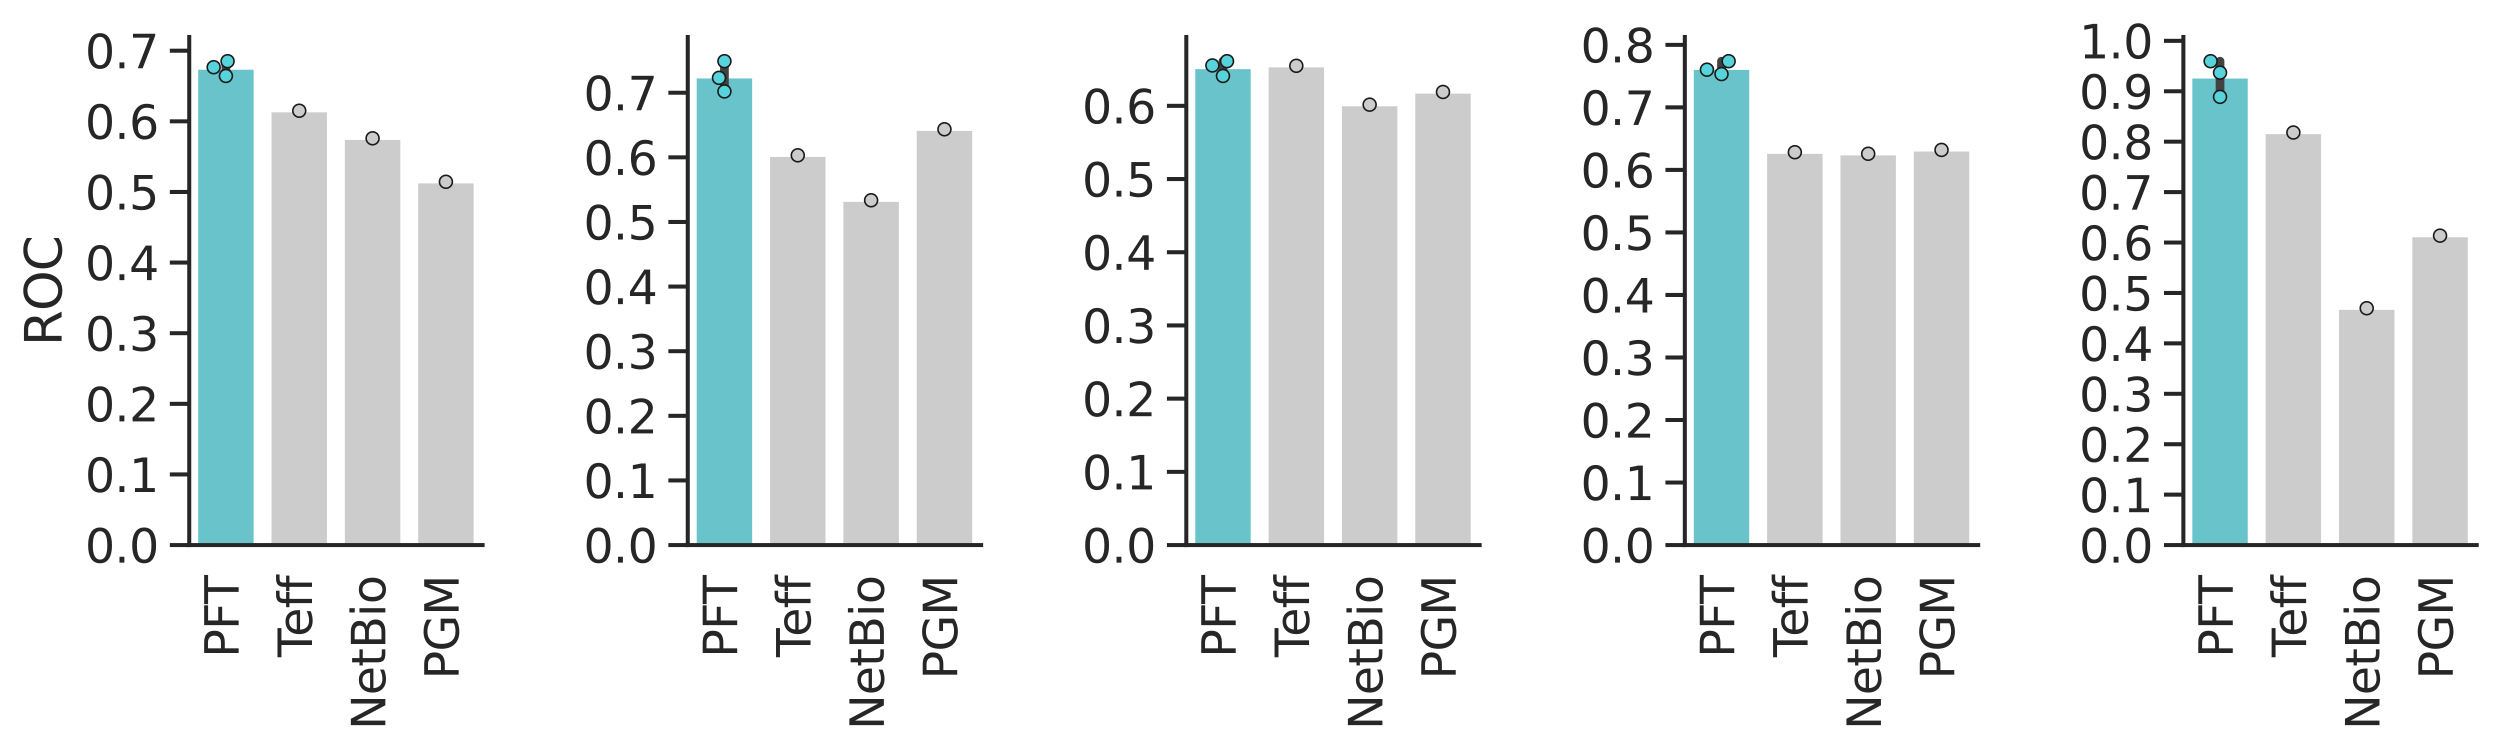 <?xml version="1.0" encoding="utf-8" standalone="no"?>
<!DOCTYPE svg PUBLIC "-//W3C//DTD SVG 1.1//EN"
  "http://www.w3.org/Graphics/SVG/1.1/DTD/svg11.dtd">
<svg xmlns:xlink="http://www.w3.org/1999/xlink" width="773.373pt" height="232.951pt" viewBox="0 0 773.373 232.951" xmlns="http://www.w3.org/2000/svg" version="1.1">
 <defs>
  <style type="text/css">*{stroke-linejoin: round; stroke-linecap: butt}</style>
 </defs>
 <g id="figure_1">
  <g id="patch_1">
   <path d="M 0 232.951 
L 773.373 232.951 
L 773.373 0 
L 0 0 
z
" style="fill: #ffffff"/>
  </g>
  <g id="axes_1">
   <g id="patch_2">
    <path d="M 58.539 168.614 
L 149.29 168.614 
L 149.29 11.451 
L 58.539 11.451 
z
" style="fill: #ffffff"/>
   </g>
   <g id="matplotlib.axis_1">
    <g id="xtick_1">
     <g id="text_1">
      <!-- PFT -->
      <g style="fill: #262626" transform="translate(73.829 203.445) rotate(-90) scale(0.143 -0.143)">
       <defs>
        <path id="DejaVuSans-50" d="M 1259 4147 
L 1259 2394 
L 2053 2394 
Q 2494 2394 2734 2622 
Q 2975 2850 2975 3272 
Q 2975 3691 2734 3919 
Q 2494 4147 2053 4147 
L 1259 4147 
z
M 628 4666 
L 2053 4666 
Q 2838 4666 3239 4311 
Q 3641 3956 3641 3272 
Q 3641 2581 3239 2228 
Q 2838 1875 2053 1875 
L 1259 1875 
L 1259 0 
L 628 0 
L 628 4666 
z
" transform="scale(0.016)"/>
        <path id="DejaVuSans-46" d="M 628 4666 
L 3309 4666 
L 3309 4134 
L 1259 4134 
L 1259 2759 
L 3109 2759 
L 3109 2228 
L 1259 2228 
L 1259 0 
L 628 0 
L 628 4666 
z
" transform="scale(0.016)"/>
        <path id="DejaVuSans-54" d="M -19 4666 
L 3928 4666 
L 3928 4134 
L 2272 4134 
L 2272 0 
L 1638 0 
L 1638 4134 
L -19 4134 
L -19 4666 
z
" transform="scale(0.016)"/>
       </defs>
       <use xlink:href="#DejaVuSans-50"/>
       <use xlink:href="#DejaVuSans-46" x="60.303"/>
       <use xlink:href="#DejaVuSans-54" x="116.072"/>
      </g>
     </g>
    </g>
    <g id="xtick_2">
     <g id="text_2">
      <!-- Teff -->
      <g style="fill: #262626" transform="translate(96.517 203.284) rotate(-90) scale(0.143 -0.143)">
       <defs>
        <path id="DejaVuSans-65" d="M 3597 1894 
L 3597 1613 
L 953 1613 
Q 991 1019 1311 708 
Q 1631 397 2203 397 
Q 2534 397 2845 478 
Q 3156 559 3463 722 
L 3463 178 
Q 3153 47 2828 -22 
Q 2503 -91 2169 -91 
Q 1331 -91 842 396 
Q 353 884 353 1716 
Q 353 2575 817 3079 
Q 1281 3584 2069 3584 
Q 2775 3584 3186 3129 
Q 3597 2675 3597 1894 
z
M 3022 2063 
Q 3016 2534 2758 2815 
Q 2500 3097 2075 3097 
Q 1594 3097 1305 2825 
Q 1016 2553 972 2059 
L 3022 2063 
z
" transform="scale(0.016)"/>
        <path id="DejaVuSans-66" d="M 2375 4863 
L 2375 4384 
L 1825 4384 
Q 1516 4384 1395 4259 
Q 1275 4134 1275 3809 
L 1275 3500 
L 2222 3500 
L 2222 3053 
L 1275 3053 
L 1275 0 
L 697 0 
L 697 3053 
L 147 3053 
L 147 3500 
L 697 3500 
L 697 3744 
Q 697 4328 969 4595 
Q 1241 4863 1831 4863 
L 2375 4863 
z
" transform="scale(0.016)"/>
       </defs>
       <use xlink:href="#DejaVuSans-54"/>
       <use xlink:href="#DejaVuSans-65" x="44.084"/>
       <use xlink:href="#DejaVuSans-66" x="105.607"/>
       <use xlink:href="#DejaVuSans-66" x="140.812"/>
      </g>
     </g>
    </g>
    <g id="xtick_3">
     <g id="text_3">
      <!-- NetBio -->
      <g style="fill: #262626" transform="translate(119.204 225.751) rotate(-90) scale(0.143 -0.143)">
       <defs>
        <path id="DejaVuSans-4e" d="M 628 4666 
L 1478 4666 
L 3547 763 
L 3547 4666 
L 4159 4666 
L 4159 0 
L 3309 0 
L 1241 3903 
L 1241 0 
L 628 0 
L 628 4666 
z
" transform="scale(0.016)"/>
        <path id="DejaVuSans-74" d="M 1172 4494 
L 1172 3500 
L 2356 3500 
L 2356 3053 
L 1172 3053 
L 1172 1153 
Q 1172 725 1289 603 
Q 1406 481 1766 481 
L 2356 481 
L 2356 0 
L 1766 0 
Q 1100 0 847 248 
Q 594 497 594 1153 
L 594 3053 
L 172 3053 
L 172 3500 
L 594 3500 
L 594 4494 
L 1172 4494 
z
" transform="scale(0.016)"/>
        <path id="DejaVuSans-42" d="M 1259 2228 
L 1259 519 
L 2272 519 
Q 2781 519 3026 730 
Q 3272 941 3272 1375 
Q 3272 1813 3026 2020 
Q 2781 2228 2272 2228 
L 1259 2228 
z
M 1259 4147 
L 1259 2741 
L 2194 2741 
Q 2656 2741 2882 2914 
Q 3109 3088 3109 3444 
Q 3109 3797 2882 3972 
Q 2656 4147 2194 4147 
L 1259 4147 
z
M 628 4666 
L 2241 4666 
Q 2963 4666 3353 4366 
Q 3744 4066 3744 3513 
Q 3744 3084 3544 2831 
Q 3344 2578 2956 2516 
Q 3422 2416 3680 2098 
Q 3938 1781 3938 1306 
Q 3938 681 3513 340 
Q 3088 0 2303 0 
L 628 0 
L 628 4666 
z
" transform="scale(0.016)"/>
        <path id="DejaVuSans-69" d="M 603 3500 
L 1178 3500 
L 1178 0 
L 603 0 
L 603 3500 
z
M 603 4863 
L 1178 4863 
L 1178 4134 
L 603 4134 
L 603 4863 
z
" transform="scale(0.016)"/>
        <path id="DejaVuSans-6f" d="M 1959 3097 
Q 1497 3097 1228 2736 
Q 959 2375 959 1747 
Q 959 1119 1226 758 
Q 1494 397 1959 397 
Q 2419 397 2687 759 
Q 2956 1122 2956 1747 
Q 2956 2369 2687 2733 
Q 2419 3097 1959 3097 
z
M 1959 3584 
Q 2709 3584 3137 3096 
Q 3566 2609 3566 1747 
Q 3566 888 3137 398 
Q 2709 -91 1959 -91 
Q 1206 -91 779 398 
Q 353 888 353 1747 
Q 353 2609 779 3096 
Q 1206 3584 1959 3584 
z
" transform="scale(0.016)"/>
       </defs>
       <use xlink:href="#DejaVuSans-4e"/>
       <use xlink:href="#DejaVuSans-65" x="74.805"/>
       <use xlink:href="#DejaVuSans-74" x="136.328"/>
       <use xlink:href="#DejaVuSans-42" x="175.537"/>
       <use xlink:href="#DejaVuSans-69" x="244.141"/>
       <use xlink:href="#DejaVuSans-6f" x="271.924"/>
      </g>
     </g>
    </g>
    <g id="xtick_4">
     <g id="text_4">
      <!-- PGM -->
      <g style="fill: #262626" transform="translate(141.892 210.155) rotate(-90) scale(0.143 -0.143)">
       <defs>
        <path id="DejaVuSans-47" d="M 3809 666 
L 3809 1919 
L 2778 1919 
L 2778 2438 
L 4434 2438 
L 4434 434 
Q 4069 175 3628 42 
Q 3188 -91 2688 -91 
Q 1594 -91 976 548 
Q 359 1188 359 2328 
Q 359 3472 976 4111 
Q 1594 4750 2688 4750 
Q 3144 4750 3555 4637 
Q 3966 4525 4313 4306 
L 4313 3634 
Q 3963 3931 3569 4081 
Q 3175 4231 2741 4231 
Q 1884 4231 1454 3753 
Q 1025 3275 1025 2328 
Q 1025 1384 1454 906 
Q 1884 428 2741 428 
Q 3075 428 3337 486 
Q 3600 544 3809 666 
z
" transform="scale(0.016)"/>
        <path id="DejaVuSans-4d" d="M 628 4666 
L 1569 4666 
L 2759 1491 
L 3956 4666 
L 4897 4666 
L 4897 0 
L 4281 0 
L 4281 4097 
L 3078 897 
L 2444 897 
L 1241 4097 
L 1241 0 
L 628 0 
L 628 4666 
z
" transform="scale(0.016)"/>
       </defs>
       <use xlink:href="#DejaVuSans-50"/>
       <use xlink:href="#DejaVuSans-47" x="60.303"/>
       <use xlink:href="#DejaVuSans-4d" x="137.793"/>
      </g>
     </g>
    </g>
   </g>
   <g id="matplotlib.axis_2">
    <g id="ytick_1">
     <g id="line2d_1">
      <defs>
       <path id="m154b87422e" d="M 0 0 
L -6 0 
" style="stroke: #262626; stroke-width: 1.25"/>
      </defs>
      <g>
       <use xlink:href="#m154b87422e" x="58.539" y="168.614" style="fill: #262626; stroke: #262626; stroke-width: 1.25"/>
      </g>
     </g>
     <g id="text_5">
      <!-- 0.0 -->
      <g style="fill: #262626" transform="translate(26.298 174.047) scale(0.143 -0.143)">
       <defs>
        <path id="DejaVuSans-30" d="M 2034 4250 
Q 1547 4250 1301 3770 
Q 1056 3291 1056 2328 
Q 1056 1369 1301 889 
Q 1547 409 2034 409 
Q 2525 409 2770 889 
Q 3016 1369 3016 2328 
Q 3016 3291 2770 3770 
Q 2525 4250 2034 4250 
z
M 2034 4750 
Q 2819 4750 3233 4129 
Q 3647 3509 3647 2328 
Q 3647 1150 3233 529 
Q 2819 -91 2034 -91 
Q 1250 -91 836 529 
Q 422 1150 422 2328 
Q 422 3509 836 4129 
Q 1250 4750 2034 4750 
z
" transform="scale(0.016)"/>
        <path id="DejaVuSans-2e" d="M 684 794 
L 1344 794 
L 1344 0 
L 684 0 
L 684 794 
z
" transform="scale(0.016)"/>
       </defs>
       <use xlink:href="#DejaVuSans-30"/>
       <use xlink:href="#DejaVuSans-2e" x="63.623"/>
       <use xlink:href="#DejaVuSans-30" x="95.41"/>
      </g>
     </g>
    </g>
    <g id="ytick_2">
     <g id="line2d_2">
      <g>
       <use xlink:href="#m154b87422e" x="58.539" y="146.767" style="fill: #262626; stroke: #262626; stroke-width: 1.25"/>
      </g>
     </g>
     <g id="text_6">
      <!-- 0.1 -->
      <g style="fill: #262626" transform="translate(26.298 152.2) scale(0.143 -0.143)">
       <defs>
        <path id="DejaVuSans-31" d="M 794 531 
L 1825 531 
L 1825 4091 
L 703 3866 
L 703 4441 
L 1819 4666 
L 2450 4666 
L 2450 531 
L 3481 531 
L 3481 0 
L 794 0 
L 794 531 
z
" transform="scale(0.016)"/>
       </defs>
       <use xlink:href="#DejaVuSans-30"/>
       <use xlink:href="#DejaVuSans-2e" x="63.623"/>
       <use xlink:href="#DejaVuSans-31" x="95.41"/>
      </g>
     </g>
    </g>
    <g id="ytick_3">
     <g id="line2d_3">
      <g>
       <use xlink:href="#m154b87422e" x="58.539" y="124.921" style="fill: #262626; stroke: #262626; stroke-width: 1.25"/>
      </g>
     </g>
     <g id="text_7">
      <!-- 0.2 -->
      <g style="fill: #262626" transform="translate(26.298 130.354) scale(0.143 -0.143)">
       <defs>
        <path id="DejaVuSans-32" d="M 1228 531 
L 3431 531 
L 3431 0 
L 469 0 
L 469 531 
Q 828 903 1448 1529 
Q 2069 2156 2228 2338 
Q 2531 2678 2651 2914 
Q 2772 3150 2772 3378 
Q 2772 3750 2511 3984 
Q 2250 4219 1831 4219 
Q 1534 4219 1204 4116 
Q 875 4013 500 3803 
L 500 4441 
Q 881 4594 1212 4672 
Q 1544 4750 1819 4750 
Q 2544 4750 2975 4387 
Q 3406 4025 3406 3419 
Q 3406 3131 3298 2873 
Q 3191 2616 2906 2266 
Q 2828 2175 2409 1742 
Q 1991 1309 1228 531 
z
" transform="scale(0.016)"/>
       </defs>
       <use xlink:href="#DejaVuSans-30"/>
       <use xlink:href="#DejaVuSans-2e" x="63.623"/>
       <use xlink:href="#DejaVuSans-32" x="95.41"/>
      </g>
     </g>
    </g>
    <g id="ytick_4">
     <g id="line2d_4">
      <g>
       <use xlink:href="#m154b87422e" x="58.539" y="103.074" style="fill: #262626; stroke: #262626; stroke-width: 1.25"/>
      </g>
     </g>
     <g id="text_8">
      <!-- 0.3 -->
      <g style="fill: #262626" transform="translate(26.298 108.507) scale(0.143 -0.143)">
       <defs>
        <path id="DejaVuSans-33" d="M 2597 2516 
Q 3050 2419 3304 2112 
Q 3559 1806 3559 1356 
Q 3559 666 3084 287 
Q 2609 -91 1734 -91 
Q 1441 -91 1130 -33 
Q 819 25 488 141 
L 488 750 
Q 750 597 1062 519 
Q 1375 441 1716 441 
Q 2309 441 2620 675 
Q 2931 909 2931 1356 
Q 2931 1769 2642 2001 
Q 2353 2234 1838 2234 
L 1294 2234 
L 1294 2753 
L 1863 2753 
Q 2328 2753 2575 2939 
Q 2822 3125 2822 3475 
Q 2822 3834 2567 4026 
Q 2313 4219 1838 4219 
Q 1578 4219 1281 4162 
Q 984 4106 628 3988 
L 628 4550 
Q 988 4650 1302 4700 
Q 1616 4750 1894 4750 
Q 2613 4750 3031 4423 
Q 3450 4097 3450 3541 
Q 3450 3153 3228 2886 
Q 3006 2619 2597 2516 
z
" transform="scale(0.016)"/>
       </defs>
       <use xlink:href="#DejaVuSans-30"/>
       <use xlink:href="#DejaVuSans-2e" x="63.623"/>
       <use xlink:href="#DejaVuSans-33" x="95.41"/>
      </g>
     </g>
    </g>
    <g id="ytick_5">
     <g id="line2d_5">
      <g>
       <use xlink:href="#m154b87422e" x="58.539" y="81.227" style="fill: #262626; stroke: #262626; stroke-width: 1.25"/>
      </g>
     </g>
     <g id="text_9">
      <!-- 0.4 -->
      <g style="fill: #262626" transform="translate(26.298 86.66) scale(0.143 -0.143)">
       <defs>
        <path id="DejaVuSans-34" d="M 2419 4116 
L 825 1625 
L 2419 1625 
L 2419 4116 
z
M 2253 4666 
L 3047 4666 
L 3047 1625 
L 3713 1625 
L 3713 1100 
L 3047 1100 
L 3047 0 
L 2419 0 
L 2419 1100 
L 313 1100 
L 313 1709 
L 2253 4666 
z
" transform="scale(0.016)"/>
       </defs>
       <use xlink:href="#DejaVuSans-30"/>
       <use xlink:href="#DejaVuSans-2e" x="63.623"/>
       <use xlink:href="#DejaVuSans-34" x="95.41"/>
      </g>
     </g>
    </g>
    <g id="ytick_6">
     <g id="line2d_6">
      <g>
       <use xlink:href="#m154b87422e" x="58.539" y="59.38" style="fill: #262626; stroke: #262626; stroke-width: 1.25"/>
      </g>
     </g>
     <g id="text_10">
      <!-- 0.5 -->
      <g style="fill: #262626" transform="translate(26.298 64.813) scale(0.143 -0.143)">
       <defs>
        <path id="DejaVuSans-35" d="M 691 4666 
L 3169 4666 
L 3169 4134 
L 1269 4134 
L 1269 2991 
Q 1406 3038 1543 3061 
Q 1681 3084 1819 3084 
Q 2600 3084 3056 2656 
Q 3513 2228 3513 1497 
Q 3513 744 3044 326 
Q 2575 -91 1722 -91 
Q 1428 -91 1123 -41 
Q 819 9 494 109 
L 494 744 
Q 775 591 1075 516 
Q 1375 441 1709 441 
Q 2250 441 2565 725 
Q 2881 1009 2881 1497 
Q 2881 1984 2565 2268 
Q 2250 2553 1709 2553 
Q 1456 2553 1204 2497 
Q 953 2441 691 2322 
L 691 4666 
z
" transform="scale(0.016)"/>
       </defs>
       <use xlink:href="#DejaVuSans-30"/>
       <use xlink:href="#DejaVuSans-2e" x="63.623"/>
       <use xlink:href="#DejaVuSans-35" x="95.41"/>
      </g>
     </g>
    </g>
    <g id="ytick_7">
     <g id="line2d_7">
      <g>
       <use xlink:href="#m154b87422e" x="58.539" y="37.534" style="fill: #262626; stroke: #262626; stroke-width: 1.25"/>
      </g>
     </g>
     <g id="text_11">
      <!-- 0.6 -->
      <g style="fill: #262626" transform="translate(26.298 42.967) scale(0.143 -0.143)">
       <defs>
        <path id="DejaVuSans-36" d="M 2113 2584 
Q 1688 2584 1439 2293 
Q 1191 2003 1191 1497 
Q 1191 994 1439 701 
Q 1688 409 2113 409 
Q 2538 409 2786 701 
Q 3034 994 3034 1497 
Q 3034 2003 2786 2293 
Q 2538 2584 2113 2584 
z
M 3366 4563 
L 3366 3988 
Q 3128 4100 2886 4159 
Q 2644 4219 2406 4219 
Q 1781 4219 1451 3797 
Q 1122 3375 1075 2522 
Q 1259 2794 1537 2939 
Q 1816 3084 2150 3084 
Q 2853 3084 3261 2657 
Q 3669 2231 3669 1497 
Q 3669 778 3244 343 
Q 2819 -91 2113 -91 
Q 1303 -91 875 529 
Q 447 1150 447 2328 
Q 447 3434 972 4092 
Q 1497 4750 2381 4750 
Q 2619 4750 2861 4703 
Q 3103 4656 3366 4563 
z
" transform="scale(0.016)"/>
       </defs>
       <use xlink:href="#DejaVuSans-30"/>
       <use xlink:href="#DejaVuSans-2e" x="63.623"/>
       <use xlink:href="#DejaVuSans-36" x="95.41"/>
      </g>
     </g>
    </g>
    <g id="ytick_8">
     <g id="line2d_8">
      <g>
       <use xlink:href="#m154b87422e" x="58.539" y="15.687" style="fill: #262626; stroke: #262626; stroke-width: 1.25"/>
      </g>
     </g>
     <g id="text_12">
      <!-- 0.7 -->
      <g style="fill: #262626" transform="translate(26.298 21.12) scale(0.143 -0.143)">
       <defs>
        <path id="DejaVuSans-37" d="M 525 4666 
L 3525 4666 
L 3525 4397 
L 1831 0 
L 1172 0 
L 2766 4134 
L 525 4134 
L 525 4666 
z
" transform="scale(0.016)"/>
       </defs>
       <use xlink:href="#DejaVuSans-30"/>
       <use xlink:href="#DejaVuSans-2e" x="63.623"/>
       <use xlink:href="#DejaVuSans-37" x="95.41"/>
      </g>
     </g>
    </g>
    <g id="text_13">
     <!-- ROC -->
     <g style="fill: #262626" transform="translate(19.054 107.039) rotate(-90) scale(0.156 -0.156)">
      <defs>
       <path id="DejaVuSans-52" d="M 2841 2188 
Q 3044 2119 3236 1894 
Q 3428 1669 3622 1275 
L 4263 0 
L 3584 0 
L 2988 1197 
Q 2756 1666 2539 1819 
Q 2322 1972 1947 1972 
L 1259 1972 
L 1259 0 
L 628 0 
L 628 4666 
L 2053 4666 
Q 2853 4666 3247 4331 
Q 3641 3997 3641 3322 
Q 3641 2881 3436 2590 
Q 3231 2300 2841 2188 
z
M 1259 4147 
L 1259 2491 
L 2053 2491 
Q 2509 2491 2742 2702 
Q 2975 2913 2975 3322 
Q 2975 3731 2742 3939 
Q 2509 4147 2053 4147 
L 1259 4147 
z
" transform="scale(0.016)"/>
       <path id="DejaVuSans-4f" d="M 2522 4238 
Q 1834 4238 1429 3725 
Q 1025 3213 1025 2328 
Q 1025 1447 1429 934 
Q 1834 422 2522 422 
Q 3209 422 3611 934 
Q 4013 1447 4013 2328 
Q 4013 3213 3611 3725 
Q 3209 4238 2522 4238 
z
M 2522 4750 
Q 3503 4750 4090 4092 
Q 4678 3434 4678 2328 
Q 4678 1225 4090 567 
Q 3503 -91 2522 -91 
Q 1538 -91 948 565 
Q 359 1222 359 2328 
Q 359 3434 948 4092 
Q 1538 4750 2522 4750 
z
" transform="scale(0.016)"/>
       <path id="DejaVuSans-43" d="M 4122 4306 
L 4122 3641 
Q 3803 3938 3442 4084 
Q 3081 4231 2675 4231 
Q 1875 4231 1450 3742 
Q 1025 3253 1025 2328 
Q 1025 1406 1450 917 
Q 1875 428 2675 428 
Q 3081 428 3442 575 
Q 3803 722 4122 1019 
L 4122 359 
Q 3791 134 3420 21 
Q 3050 -91 2638 -91 
Q 1578 -91 968 557 
Q 359 1206 359 2328 
Q 359 3453 968 4101 
Q 1578 4750 2638 4750 
Q 3056 4750 3426 4639 
Q 3797 4528 4122 4306 
z
" transform="scale(0.016)"/>
      </defs>
      <use xlink:href="#DejaVuSans-52"/>
      <use xlink:href="#DejaVuSans-4f" x="69.482"/>
      <use xlink:href="#DejaVuSans-43" x="148.193"/>
     </g>
    </g>
   </g>
   <g id="patch_3">
    <path d="M 60.808 168.614 
L 78.958 168.614 
L 78.958 21.075 
L 60.808 21.075 
z
" clip-path="url(#pd1ec5f9252)" style="fill: #68c4ca; stroke: #ffffff; stroke-linejoin: miter"/>
   </g>
   <g id="patch_4">
    <path d="M 83.496 168.614 
L 101.646 168.614 
L 101.646 34.256 
L 83.496 34.256 
z
" clip-path="url(#pd1ec5f9252)" style="fill: #cccccc; stroke: #ffffff; stroke-linejoin: miter"/>
   </g>
   <g id="patch_5">
    <path d="M 106.184 168.614 
L 124.334 168.614 
L 124.334 42.784 
L 106.184 42.784 
z
" clip-path="url(#pd1ec5f9252)" style="fill: #cccccc; stroke: #ffffff; stroke-linejoin: miter"/>
   </g>
   <g id="patch_6">
    <path d="M 128.871 168.614 
L 147.021 168.614 
L 147.021 56.234 
L 128.871 56.234 
z
" clip-path="url(#pd1ec5f9252)" style="fill: #cccccc; stroke: #ffffff; stroke-linejoin: miter"/>
   </g>
   <g id="line2d_9">
    <path d="M 69.883 23.494 
L 69.883 18.935 
" clip-path="url(#pd1ec5f9252)" style="fill: none; stroke: #424242; stroke-width: 2.7; stroke-linecap: round"/>
   </g>
   <g id="line2d_10">
    <path clip-path="url(#pd1ec5f9252)" style="fill: none; stroke: #424242; stroke-width: 2.7; stroke-linecap: round"/>
   </g>
   <g id="line2d_11">
    <path clip-path="url(#pd1ec5f9252)" style="fill: none; stroke: #424242; stroke-width: 2.7; stroke-linecap: round"/>
   </g>
   <g id="line2d_12">
    <path clip-path="url(#pd1ec5f9252)" style="fill: none; stroke: #424242; stroke-width: 2.7; stroke-linecap: round"/>
   </g>
   <g id="patch_7">
    <path d="M 58.539 168.614 
L 58.539 11.451 
" style="fill: none; stroke: #262626; stroke-width: 1.25; stroke-linejoin: miter; stroke-linecap: square"/>
   </g>
   <g id="patch_8">
    <path d="M 58.539 168.614 
L 149.29 168.614 
" style="fill: none; stroke: #262626; stroke-width: 1.25; stroke-linejoin: miter; stroke-linecap: square"/>
   </g>
   <g id="PathCollection_1">
    <defs>
     <path id="C0_0_5a47a10649" d="M 0 2 
C 0.53 2 1.039 1.789 1.414 1.414 
C 1.789 1.039 2 0.53 2 -0 
C 2 -0.53 1.789 -1.039 1.414 -1.414 
C 1.039 -1.789 0.53 -2 0 -2 
C -0.53 -2 -1.039 -1.789 -1.414 -1.414 
C -1.789 -1.039 -2 -0.53 -2 0 
C -2 0.53 -1.789 1.039 -1.414 1.414 
C -1.039 1.789 -0.53 2 0 2 
z
"/>
    </defs>
    <g clip-path="url(#pd1ec5f9252)">
     <use xlink:href="#C0_0_5a47a10649" x="70.406" y="18.935" style="fill: #57d3db; stroke: #1a1a1a; stroke-width: 0.5"/>
    </g>
    <g clip-path="url(#pd1ec5f9252)">
     <use xlink:href="#C0_0_5a47a10649" x="69.883" y="23.494" style="fill: #57d3db; stroke: #1a1a1a; stroke-width: 0.5"/>
    </g>
    <g clip-path="url(#pd1ec5f9252)">
     <use xlink:href="#C0_0_5a47a10649" x="66.103" y="20.794" style="fill: #57d3db; stroke: #1a1a1a; stroke-width: 0.5"/>
    </g>
   </g>
   <g id="PathCollection_2">
    <defs>
     <path id="mab7a4acece" d="M 0 2 
C 0.53 2 1.039 1.789 1.414 1.414 
C 1.789 1.039 2 0.53 2 0 
C 2 -0.53 1.789 -1.039 1.414 -1.414 
C 1.039 -1.789 0.53 -2 0 -2 
C -0.53 -2 -1.039 -1.789 -1.414 -1.414 
C -1.789 -1.039 -2 -0.53 -2 0 
C -2 0.53 -1.789 1.039 -1.414 1.414 
C -1.039 1.789 -0.53 2 0 2 
z
" style="stroke: #1a1a1a; stroke-width: 0.5"/>
    </defs>
    <g clip-path="url(#pd1ec5f9252)">
     <use xlink:href="#mab7a4acece" x="92.571" y="34.256" style="fill: #cccccc; stroke: #1a1a1a; stroke-width: 0.5"/>
    </g>
   </g>
   <g id="PathCollection_3">
    <g clip-path="url(#pd1ec5f9252)">
     <use xlink:href="#mab7a4acece" x="115.259" y="42.784" style="fill: #cccccc; stroke: #1a1a1a; stroke-width: 0.5"/>
    </g>
   </g>
   <g id="PathCollection_4">
    <g clip-path="url(#pd1ec5f9252)">
     <use xlink:href="#mab7a4acece" x="137.946" y="56.234" style="fill: #cccccc; stroke: #1a1a1a; stroke-width: 0.5"/>
    </g>
   </g>
  </g>
  <g id="axes_2">
   <g id="patch_9">
    <path d="M 212.76 168.614 
L 303.511 168.614 
L 303.511 11.451 
L 212.76 11.451 
z
" style="fill: #ffffff"/>
   </g>
   <g id="matplotlib.axis_3">
    <g id="xtick_5">
     <g id="text_14">
      <!-- PFT -->
      <g style="fill: #262626" transform="translate(228.05 203.445) rotate(-90) scale(0.143 -0.143)">
       <use xlink:href="#DejaVuSans-50"/>
       <use xlink:href="#DejaVuSans-46" x="60.303"/>
       <use xlink:href="#DejaVuSans-54" x="116.072"/>
      </g>
     </g>
    </g>
    <g id="xtick_6">
     <g id="text_15">
      <!-- Teff -->
      <g style="fill: #262626" transform="translate(250.738 203.284) rotate(-90) scale(0.143 -0.143)">
       <use xlink:href="#DejaVuSans-54"/>
       <use xlink:href="#DejaVuSans-65" x="44.084"/>
       <use xlink:href="#DejaVuSans-66" x="105.607"/>
       <use xlink:href="#DejaVuSans-66" x="140.812"/>
      </g>
     </g>
    </g>
    <g id="xtick_7">
     <g id="text_16">
      <!-- NetBio -->
      <g style="fill: #262626" transform="translate(273.425 225.751) rotate(-90) scale(0.143 -0.143)">
       <use xlink:href="#DejaVuSans-4e"/>
       <use xlink:href="#DejaVuSans-65" x="74.805"/>
       <use xlink:href="#DejaVuSans-74" x="136.328"/>
       <use xlink:href="#DejaVuSans-42" x="175.537"/>
       <use xlink:href="#DejaVuSans-69" x="244.141"/>
       <use xlink:href="#DejaVuSans-6f" x="271.924"/>
      </g>
     </g>
    </g>
    <g id="xtick_8">
     <g id="text_17">
      <!-- PGM -->
      <g style="fill: #262626" transform="translate(296.113 210.155) rotate(-90) scale(0.143 -0.143)">
       <use xlink:href="#DejaVuSans-50"/>
       <use xlink:href="#DejaVuSans-47" x="60.303"/>
       <use xlink:href="#DejaVuSans-4d" x="137.793"/>
      </g>
     </g>
    </g>
   </g>
   <g id="matplotlib.axis_4">
    <g id="ytick_9">
     <g id="line2d_13">
      <g>
       <use xlink:href="#m154b87422e" x="212.76" y="168.614" style="fill: #262626; stroke: #262626; stroke-width: 1.25"/>
      </g>
     </g>
     <g id="text_18">
      <!-- 0.0 -->
      <g style="fill: #262626" transform="translate(180.519 174.047) scale(0.143 -0.143)">
       <use xlink:href="#DejaVuSans-30"/>
       <use xlink:href="#DejaVuSans-2e" x="63.623"/>
       <use xlink:href="#DejaVuSans-30" x="95.41"/>
      </g>
     </g>
    </g>
    <g id="ytick_10">
     <g id="line2d_14">
      <g>
       <use xlink:href="#m154b87422e" x="212.76" y="148.624" style="fill: #262626; stroke: #262626; stroke-width: 1.25"/>
      </g>
     </g>
     <g id="text_19">
      <!-- 0.1 -->
      <g style="fill: #262626" transform="translate(180.519 154.057) scale(0.143 -0.143)">
       <use xlink:href="#DejaVuSans-30"/>
       <use xlink:href="#DejaVuSans-2e" x="63.623"/>
       <use xlink:href="#DejaVuSans-31" x="95.41"/>
      </g>
     </g>
    </g>
    <g id="ytick_11">
     <g id="line2d_15">
      <g>
       <use xlink:href="#m154b87422e" x="212.76" y="128.634" style="fill: #262626; stroke: #262626; stroke-width: 1.25"/>
      </g>
     </g>
     <g id="text_20">
      <!-- 0.2 -->
      <g style="fill: #262626" transform="translate(180.519 134.067) scale(0.143 -0.143)">
       <use xlink:href="#DejaVuSans-30"/>
       <use xlink:href="#DejaVuSans-2e" x="63.623"/>
       <use xlink:href="#DejaVuSans-32" x="95.41"/>
      </g>
     </g>
    </g>
    <g id="ytick_12">
     <g id="line2d_16">
      <g>
       <use xlink:href="#m154b87422e" x="212.76" y="108.644" style="fill: #262626; stroke: #262626; stroke-width: 1.25"/>
      </g>
     </g>
     <g id="text_21">
      <!-- 0.3 -->
      <g style="fill: #262626" transform="translate(180.519 114.077) scale(0.143 -0.143)">
       <use xlink:href="#DejaVuSans-30"/>
       <use xlink:href="#DejaVuSans-2e" x="63.623"/>
       <use xlink:href="#DejaVuSans-33" x="95.41"/>
      </g>
     </g>
    </g>
    <g id="ytick_13">
     <g id="line2d_17">
      <g>
       <use xlink:href="#m154b87422e" x="212.76" y="88.654" style="fill: #262626; stroke: #262626; stroke-width: 1.25"/>
      </g>
     </g>
     <g id="text_22">
      <!-- 0.4 -->
      <g style="fill: #262626" transform="translate(180.519 94.087) scale(0.143 -0.143)">
       <use xlink:href="#DejaVuSans-30"/>
       <use xlink:href="#DejaVuSans-2e" x="63.623"/>
       <use xlink:href="#DejaVuSans-34" x="95.41"/>
      </g>
     </g>
    </g>
    <g id="ytick_14">
     <g id="line2d_18">
      <g>
       <use xlink:href="#m154b87422e" x="212.76" y="68.664" style="fill: #262626; stroke: #262626; stroke-width: 1.25"/>
      </g>
     </g>
     <g id="text_23">
      <!-- 0.5 -->
      <g style="fill: #262626" transform="translate(180.519 74.097) scale(0.143 -0.143)">
       <use xlink:href="#DejaVuSans-30"/>
       <use xlink:href="#DejaVuSans-2e" x="63.623"/>
       <use xlink:href="#DejaVuSans-35" x="95.41"/>
      </g>
     </g>
    </g>
    <g id="ytick_15">
     <g id="line2d_19">
      <g>
       <use xlink:href="#m154b87422e" x="212.76" y="48.674" style="fill: #262626; stroke: #262626; stroke-width: 1.25"/>
      </g>
     </g>
     <g id="text_24">
      <!-- 0.6 -->
      <g style="fill: #262626" transform="translate(180.519 54.107) scale(0.143 -0.143)">
       <use xlink:href="#DejaVuSans-30"/>
       <use xlink:href="#DejaVuSans-2e" x="63.623"/>
       <use xlink:href="#DejaVuSans-36" x="95.41"/>
      </g>
     </g>
    </g>
    <g id="ytick_16">
     <g id="line2d_20">
      <g>
       <use xlink:href="#m154b87422e" x="212.76" y="28.684" style="fill: #262626; stroke: #262626; stroke-width: 1.25"/>
      </g>
     </g>
     <g id="text_25">
      <!-- 0.7 -->
      <g style="fill: #262626" transform="translate(180.519 34.117) scale(0.143 -0.143)">
       <use xlink:href="#DejaVuSans-30"/>
       <use xlink:href="#DejaVuSans-2e" x="63.623"/>
       <use xlink:href="#DejaVuSans-37" x="95.41"/>
      </g>
     </g>
    </g>
   </g>
   <g id="patch_10">
    <path d="M 215.029 168.614 
L 233.179 168.614 
L 233.179 23.766 
L 215.029 23.766 
z
" clip-path="url(#pc7f0c9cfc2)" style="fill: #68c4ca; stroke: #ffffff; stroke-linejoin: miter"/>
   </g>
   <g id="patch_11">
    <path d="M 237.717 168.614 
L 255.867 168.614 
L 255.867 48.044 
L 237.717 48.044 
z
" clip-path="url(#pc7f0c9cfc2)" style="fill: #cccccc; stroke: #ffffff; stroke-linejoin: miter"/>
   </g>
   <g id="patch_12">
    <path d="M 260.404 168.614 
L 278.554 168.614 
L 278.554 61.952 
L 260.404 61.952 
z
" clip-path="url(#pc7f0c9cfc2)" style="fill: #cccccc; stroke: #ffffff; stroke-linejoin: miter"/>
   </g>
   <g id="patch_13">
    <path d="M 283.092 168.614 
L 301.242 168.614 
L 301.242 39.994 
L 283.092 39.994 
z
" clip-path="url(#pc7f0c9cfc2)" style="fill: #cccccc; stroke: #ffffff; stroke-linejoin: miter"/>
   </g>
   <g id="line2d_21">
    <path d="M 224.104 28.284 
L 224.104 18.935 
" clip-path="url(#pc7f0c9cfc2)" style="fill: none; stroke: #424242; stroke-width: 2.7; stroke-linecap: round"/>
   </g>
   <g id="line2d_22">
    <path clip-path="url(#pc7f0c9cfc2)" style="fill: none; stroke: #424242; stroke-width: 2.7; stroke-linecap: round"/>
   </g>
   <g id="line2d_23">
    <path clip-path="url(#pc7f0c9cfc2)" style="fill: none; stroke: #424242; stroke-width: 2.7; stroke-linecap: round"/>
   </g>
   <g id="line2d_24">
    <path clip-path="url(#pc7f0c9cfc2)" style="fill: none; stroke: #424242; stroke-width: 2.7; stroke-linecap: round"/>
   </g>
   <g id="patch_14">
    <path d="M 212.76 168.614 
L 212.76 11.451 
" style="fill: none; stroke: #262626; stroke-width: 1.25; stroke-linejoin: miter; stroke-linecap: square"/>
   </g>
   <g id="patch_15">
    <path d="M 212.76 168.614 
L 303.511 168.614 
" style="fill: none; stroke: #262626; stroke-width: 1.25; stroke-linejoin: miter; stroke-linecap: square"/>
   </g>
   <g id="PathCollection_5">
    <defs>
     <path id="C1_0_ee07d99bfe" d="M 0 2 
C 0.53 2 1.039 1.789 1.414 1.414 
C 1.789 1.039 2 0.53 2 -0 
C 2 -0.53 1.789 -1.039 1.414 -1.414 
C 1.039 -1.789 0.53 -2 0 -2 
C -0.53 -2 -1.039 -1.789 -1.414 -1.414 
C -1.789 -1.039 -2 -0.53 -2 0 
C -2 0.53 -1.789 1.039 -1.414 1.414 
C -1.039 1.789 -0.53 2 0 2 
z
"/>
    </defs>
    <g clip-path="url(#pc7f0c9cfc2)">
     <use xlink:href="#C1_0_ee07d99bfe" x="224.104" y="18.935" style="fill: #57d3db; stroke: #1a1a1a; stroke-width: 0.5"/>
    </g>
    <g clip-path="url(#pc7f0c9cfc2)">
     <use xlink:href="#C1_0_ee07d99bfe" x="222.423" y="24.079" style="fill: #57d3db; stroke: #1a1a1a; stroke-width: 0.5"/>
    </g>
    <g clip-path="url(#pc7f0c9cfc2)">
     <use xlink:href="#C1_0_ee07d99bfe" x="224.104" y="28.284" style="fill: #57d3db; stroke: #1a1a1a; stroke-width: 0.5"/>
    </g>
   </g>
   <g id="PathCollection_6">
    <g clip-path="url(#pc7f0c9cfc2)">
     <use xlink:href="#mab7a4acece" x="246.792" y="48.044" style="fill: #cccccc; stroke: #1a1a1a; stroke-width: 0.5"/>
    </g>
   </g>
   <g id="PathCollection_7">
    <g clip-path="url(#pc7f0c9cfc2)">
     <use xlink:href="#mab7a4acece" x="269.479" y="61.952" style="fill: #cccccc; stroke: #1a1a1a; stroke-width: 0.5"/>
    </g>
   </g>
   <g id="PathCollection_8">
    <g clip-path="url(#pc7f0c9cfc2)">
     <use xlink:href="#mab7a4acece" x="292.167" y="39.994" style="fill: #cccccc; stroke: #1a1a1a; stroke-width: 0.5"/>
    </g>
   </g>
  </g>
  <g id="axes_3">
   <g id="patch_16">
    <path d="M 366.981 168.614 
L 457.732 168.614 
L 457.732 11.451 
L 366.981 11.451 
z
" style="fill: #ffffff"/>
   </g>
   <g id="matplotlib.axis_5">
    <g id="xtick_9">
     <g id="text_26">
      <!-- PFT -->
      <g style="fill: #262626" transform="translate(382.271 203.445) rotate(-90) scale(0.143 -0.143)">
       <use xlink:href="#DejaVuSans-50"/>
       <use xlink:href="#DejaVuSans-46" x="60.303"/>
       <use xlink:href="#DejaVuSans-54" x="116.072"/>
      </g>
     </g>
    </g>
    <g id="xtick_10">
     <g id="text_27">
      <!-- Teff -->
      <g style="fill: #262626" transform="translate(404.958 203.284) rotate(-90) scale(0.143 -0.143)">
       <use xlink:href="#DejaVuSans-54"/>
       <use xlink:href="#DejaVuSans-65" x="44.084"/>
       <use xlink:href="#DejaVuSans-66" x="105.607"/>
       <use xlink:href="#DejaVuSans-66" x="140.812"/>
      </g>
     </g>
    </g>
    <g id="xtick_11">
     <g id="text_28">
      <!-- NetBio -->
      <g style="fill: #262626" transform="translate(427.646 225.751) rotate(-90) scale(0.143 -0.143)">
       <use xlink:href="#DejaVuSans-4e"/>
       <use xlink:href="#DejaVuSans-65" x="74.805"/>
       <use xlink:href="#DejaVuSans-74" x="136.328"/>
       <use xlink:href="#DejaVuSans-42" x="175.537"/>
       <use xlink:href="#DejaVuSans-69" x="244.141"/>
       <use xlink:href="#DejaVuSans-6f" x="271.924"/>
      </g>
     </g>
    </g>
    <g id="xtick_12">
     <g id="text_29">
      <!-- PGM -->
      <g style="fill: #262626" transform="translate(450.334 210.155) rotate(-90) scale(0.143 -0.143)">
       <use xlink:href="#DejaVuSans-50"/>
       <use xlink:href="#DejaVuSans-47" x="60.303"/>
       <use xlink:href="#DejaVuSans-4d" x="137.793"/>
      </g>
     </g>
    </g>
   </g>
   <g id="matplotlib.axis_6">
    <g id="ytick_17">
     <g id="line2d_25">
      <g>
       <use xlink:href="#m154b87422e" x="366.981" y="168.614" style="fill: #262626; stroke: #262626; stroke-width: 1.25"/>
      </g>
     </g>
     <g id="text_30">
      <!-- 0.0 -->
      <g style="fill: #262626" transform="translate(334.739 174.047) scale(0.143 -0.143)">
       <use xlink:href="#DejaVuSans-30"/>
       <use xlink:href="#DejaVuSans-2e" x="63.623"/>
       <use xlink:href="#DejaVuSans-30" x="95.41"/>
      </g>
     </g>
    </g>
    <g id="ytick_18">
     <g id="line2d_26">
      <g>
       <use xlink:href="#m154b87422e" x="366.981" y="145.969" style="fill: #262626; stroke: #262626; stroke-width: 1.25"/>
      </g>
     </g>
     <g id="text_31">
      <!-- 0.1 -->
      <g style="fill: #262626" transform="translate(334.739 151.402) scale(0.143 -0.143)">
       <use xlink:href="#DejaVuSans-30"/>
       <use xlink:href="#DejaVuSans-2e" x="63.623"/>
       <use xlink:href="#DejaVuSans-31" x="95.41"/>
      </g>
     </g>
    </g>
    <g id="ytick_19">
     <g id="line2d_27">
      <g>
       <use xlink:href="#m154b87422e" x="366.981" y="123.323" style="fill: #262626; stroke: #262626; stroke-width: 1.25"/>
      </g>
     </g>
     <g id="text_32">
      <!-- 0.2 -->
      <g style="fill: #262626" transform="translate(334.739 128.756) scale(0.143 -0.143)">
       <use xlink:href="#DejaVuSans-30"/>
       <use xlink:href="#DejaVuSans-2e" x="63.623"/>
       <use xlink:href="#DejaVuSans-32" x="95.41"/>
      </g>
     </g>
    </g>
    <g id="ytick_20">
     <g id="line2d_28">
      <g>
       <use xlink:href="#m154b87422e" x="366.981" y="100.678" style="fill: #262626; stroke: #262626; stroke-width: 1.25"/>
      </g>
     </g>
     <g id="text_33">
      <!-- 0.3 -->
      <g style="fill: #262626" transform="translate(334.739 106.111) scale(0.143 -0.143)">
       <use xlink:href="#DejaVuSans-30"/>
       <use xlink:href="#DejaVuSans-2e" x="63.623"/>
       <use xlink:href="#DejaVuSans-33" x="95.41"/>
      </g>
     </g>
    </g>
    <g id="ytick_21">
     <g id="line2d_29">
      <g>
       <use xlink:href="#m154b87422e" x="366.981" y="78.032" style="fill: #262626; stroke: #262626; stroke-width: 1.25"/>
      </g>
     </g>
     <g id="text_34">
      <!-- 0.4 -->
      <g style="fill: #262626" transform="translate(334.739 83.465) scale(0.143 -0.143)">
       <use xlink:href="#DejaVuSans-30"/>
       <use xlink:href="#DejaVuSans-2e" x="63.623"/>
       <use xlink:href="#DejaVuSans-34" x="95.41"/>
      </g>
     </g>
    </g>
    <g id="ytick_22">
     <g id="line2d_30">
      <g>
       <use xlink:href="#m154b87422e" x="366.981" y="55.387" style="fill: #262626; stroke: #262626; stroke-width: 1.25"/>
      </g>
     </g>
     <g id="text_35">
      <!-- 0.5 -->
      <g style="fill: #262626" transform="translate(334.739 60.82) scale(0.143 -0.143)">
       <use xlink:href="#DejaVuSans-30"/>
       <use xlink:href="#DejaVuSans-2e" x="63.623"/>
       <use xlink:href="#DejaVuSans-35" x="95.41"/>
      </g>
     </g>
    </g>
    <g id="ytick_23">
     <g id="line2d_31">
      <g>
       <use xlink:href="#m154b87422e" x="366.981" y="32.741" style="fill: #262626; stroke: #262626; stroke-width: 1.25"/>
      </g>
     </g>
     <g id="text_36">
      <!-- 0.6 -->
      <g style="fill: #262626" transform="translate(334.739 38.174) scale(0.143 -0.143)">
       <use xlink:href="#DejaVuSans-30"/>
       <use xlink:href="#DejaVuSans-2e" x="63.623"/>
       <use xlink:href="#DejaVuSans-36" x="95.41"/>
      </g>
     </g>
    </g>
   </g>
   <g id="patch_17">
    <path d="M 369.25 168.614 
L 387.4 168.614 
L 387.4 20.891 
L 369.25 20.891 
z
" clip-path="url(#p6940eca915)" style="fill: #68c4ca; stroke: #ffffff; stroke-linejoin: miter"/>
   </g>
   <g id="patch_18">
    <path d="M 391.937 168.614 
L 410.088 168.614 
L 410.088 20.359 
L 391.937 20.359 
z
" clip-path="url(#p6940eca915)" style="fill: #cccccc; stroke: #ffffff; stroke-linejoin: miter"/>
   </g>
   <g id="patch_19">
    <path d="M 414.625 168.614 
L 432.775 168.614 
L 432.775 32.377 
L 414.625 32.377 
z
" clip-path="url(#p6940eca915)" style="fill: #cccccc; stroke: #ffffff; stroke-linejoin: miter"/>
   </g>
   <g id="patch_20">
    <path d="M 437.313 168.614 
L 455.463 168.614 
L 455.463 28.447 
L 437.313 28.447 
z
" clip-path="url(#p6940eca915)" style="fill: #cccccc; stroke: #ffffff; stroke-linejoin: miter"/>
   </g>
   <g id="line2d_32">
    <path d="M 378.325 23.492 
L 378.325 18.935 
" clip-path="url(#p6940eca915)" style="fill: none; stroke: #424242; stroke-width: 2.7; stroke-linecap: round"/>
   </g>
   <g id="line2d_33">
    <path clip-path="url(#p6940eca915)" style="fill: none; stroke: #424242; stroke-width: 2.7; stroke-linecap: round"/>
   </g>
   <g id="line2d_34">
    <path clip-path="url(#p6940eca915)" style="fill: none; stroke: #424242; stroke-width: 2.7; stroke-linecap: round"/>
   </g>
   <g id="line2d_35">
    <path clip-path="url(#p6940eca915)" style="fill: none; stroke: #424242; stroke-width: 2.7; stroke-linecap: round"/>
   </g>
   <g id="patch_21">
    <path d="M 366.981 168.614 
L 366.981 11.451 
" style="fill: none; stroke: #262626; stroke-width: 1.25; stroke-linejoin: miter; stroke-linecap: square"/>
   </g>
   <g id="patch_22">
    <path d="M 366.981 168.614 
L 457.732 168.614 
" style="fill: none; stroke: #262626; stroke-width: 1.25; stroke-linejoin: miter; stroke-linecap: square"/>
   </g>
   <g id="PathCollection_9">
    <defs>
     <path id="C2_0_edc04e88a1" d="M 0 2 
C 0.53 2 1.039 1.789 1.414 1.414 
C 1.789 1.039 2 0.53 2 -0 
C 2 -0.53 1.789 -1.039 1.414 -1.414 
C 1.039 -1.789 0.53 -2 0 -2 
C -0.53 -2 -1.039 -1.789 -1.414 -1.414 
C -1.789 -1.039 -2 -0.53 -2 0 
C -2 0.53 -1.789 1.039 -1.414 1.414 
C -1.039 1.789 -0.53 2 0 2 
z
"/>
    </defs>
    <g clip-path="url(#p6940eca915)">
     <use xlink:href="#C2_0_edc04e88a1" x="375.053" y="20.245" style="fill: #57d3db; stroke: #1a1a1a; stroke-width: 0.5"/>
    </g>
    <g clip-path="url(#p6940eca915)">
     <use xlink:href="#C2_0_edc04e88a1" x="378.325" y="23.492" style="fill: #57d3db; stroke: #1a1a1a; stroke-width: 0.5"/>
    </g>
    <g clip-path="url(#p6940eca915)">
     <use xlink:href="#C2_0_edc04e88a1" x="379.573" y="18.935" style="fill: #57d3db; stroke: #1a1a1a; stroke-width: 0.5"/>
    </g>
   </g>
   <g id="PathCollection_10">
    <g clip-path="url(#p6940eca915)">
     <use xlink:href="#mab7a4acece" x="401.012" y="20.359" style="fill: #cccccc; stroke: #1a1a1a; stroke-width: 0.5"/>
    </g>
   </g>
   <g id="PathCollection_11">
    <g clip-path="url(#p6940eca915)">
     <use xlink:href="#mab7a4acece" x="423.7" y="32.377" style="fill: #cccccc; stroke: #1a1a1a; stroke-width: 0.5"/>
    </g>
   </g>
   <g id="PathCollection_12">
    <g clip-path="url(#p6940eca915)">
     <use xlink:href="#mab7a4acece" x="446.388" y="28.447" style="fill: #cccccc; stroke: #1a1a1a; stroke-width: 0.5"/>
    </g>
   </g>
  </g>
  <g id="axes_4">
   <g id="patch_23">
    <path d="M 521.202 168.614 
L 611.953 168.614 
L 611.953 11.451 
L 521.202 11.451 
z
" style="fill: #ffffff"/>
   </g>
   <g id="matplotlib.axis_7">
    <g id="xtick_13">
     <g id="text_37">
      <!-- PFT -->
      <g style="fill: #262626" transform="translate(536.491 203.445) rotate(-90) scale(0.143 -0.143)">
       <use xlink:href="#DejaVuSans-50"/>
       <use xlink:href="#DejaVuSans-46" x="60.303"/>
       <use xlink:href="#DejaVuSans-54" x="116.072"/>
      </g>
     </g>
    </g>
    <g id="xtick_14">
     <g id="text_38">
      <!-- Teff -->
      <g style="fill: #262626" transform="translate(559.179 203.284) rotate(-90) scale(0.143 -0.143)">
       <use xlink:href="#DejaVuSans-54"/>
       <use xlink:href="#DejaVuSans-65" x="44.084"/>
       <use xlink:href="#DejaVuSans-66" x="105.607"/>
       <use xlink:href="#DejaVuSans-66" x="140.812"/>
      </g>
     </g>
    </g>
    <g id="xtick_15">
     <g id="text_39">
      <!-- NetBio -->
      <g style="fill: #262626" transform="translate(581.867 225.751) rotate(-90) scale(0.143 -0.143)">
       <use xlink:href="#DejaVuSans-4e"/>
       <use xlink:href="#DejaVuSans-65" x="74.805"/>
       <use xlink:href="#DejaVuSans-74" x="136.328"/>
       <use xlink:href="#DejaVuSans-42" x="175.537"/>
       <use xlink:href="#DejaVuSans-69" x="244.141"/>
       <use xlink:href="#DejaVuSans-6f" x="271.924"/>
      </g>
     </g>
    </g>
    <g id="xtick_16">
     <g id="text_40">
      <!-- PGM -->
      <g style="fill: #262626" transform="translate(604.555 210.155) rotate(-90) scale(0.143 -0.143)">
       <use xlink:href="#DejaVuSans-50"/>
       <use xlink:href="#DejaVuSans-47" x="60.303"/>
       <use xlink:href="#DejaVuSans-4d" x="137.793"/>
      </g>
     </g>
    </g>
   </g>
   <g id="matplotlib.axis_8">
    <g id="ytick_24">
     <g id="line2d_36">
      <g>
       <use xlink:href="#m154b87422e" x="521.202" y="168.614" style="fill: #262626; stroke: #262626; stroke-width: 1.25"/>
      </g>
     </g>
     <g id="text_41">
      <!-- 0.0 -->
      <g style="fill: #262626" transform="translate(488.96 174.047) scale(0.143 -0.143)">
       <use xlink:href="#DejaVuSans-30"/>
       <use xlink:href="#DejaVuSans-2e" x="63.623"/>
       <use xlink:href="#DejaVuSans-30" x="95.41"/>
      </g>
     </g>
    </g>
    <g id="ytick_25">
     <g id="line2d_37">
      <g>
       <use xlink:href="#m154b87422e" x="521.202" y="149.272" style="fill: #262626; stroke: #262626; stroke-width: 1.25"/>
      </g>
     </g>
     <g id="text_42">
      <!-- 0.1 -->
      <g style="fill: #262626" transform="translate(488.96 154.705) scale(0.143 -0.143)">
       <use xlink:href="#DejaVuSans-30"/>
       <use xlink:href="#DejaVuSans-2e" x="63.623"/>
       <use xlink:href="#DejaVuSans-31" x="95.41"/>
      </g>
     </g>
    </g>
    <g id="ytick_26">
     <g id="line2d_38">
      <g>
       <use xlink:href="#m154b87422e" x="521.202" y="129.93" style="fill: #262626; stroke: #262626; stroke-width: 1.25"/>
      </g>
     </g>
     <g id="text_43">
      <!-- 0.2 -->
      <g style="fill: #262626" transform="translate(488.96 135.363) scale(0.143 -0.143)">
       <use xlink:href="#DejaVuSans-30"/>
       <use xlink:href="#DejaVuSans-2e" x="63.623"/>
       <use xlink:href="#DejaVuSans-32" x="95.41"/>
      </g>
     </g>
    </g>
    <g id="ytick_27">
     <g id="line2d_39">
      <g>
       <use xlink:href="#m154b87422e" x="521.202" y="110.588" style="fill: #262626; stroke: #262626; stroke-width: 1.25"/>
      </g>
     </g>
     <g id="text_44">
      <!-- 0.3 -->
      <g style="fill: #262626" transform="translate(488.96 116.021) scale(0.143 -0.143)">
       <use xlink:href="#DejaVuSans-30"/>
       <use xlink:href="#DejaVuSans-2e" x="63.623"/>
       <use xlink:href="#DejaVuSans-33" x="95.41"/>
      </g>
     </g>
    </g>
    <g id="ytick_28">
     <g id="line2d_40">
      <g>
       <use xlink:href="#m154b87422e" x="521.202" y="91.246" style="fill: #262626; stroke: #262626; stroke-width: 1.25"/>
      </g>
     </g>
     <g id="text_45">
      <!-- 0.4 -->
      <g style="fill: #262626" transform="translate(488.96 96.678) scale(0.143 -0.143)">
       <use xlink:href="#DejaVuSans-30"/>
       <use xlink:href="#DejaVuSans-2e" x="63.623"/>
       <use xlink:href="#DejaVuSans-34" x="95.41"/>
      </g>
     </g>
    </g>
    <g id="ytick_29">
     <g id="line2d_41">
      <g>
       <use xlink:href="#m154b87422e" x="521.202" y="71.903" style="fill: #262626; stroke: #262626; stroke-width: 1.25"/>
      </g>
     </g>
     <g id="text_46">
      <!-- 0.5 -->
      <g style="fill: #262626" transform="translate(488.96 77.336) scale(0.143 -0.143)">
       <use xlink:href="#DejaVuSans-30"/>
       <use xlink:href="#DejaVuSans-2e" x="63.623"/>
       <use xlink:href="#DejaVuSans-35" x="95.41"/>
      </g>
     </g>
    </g>
    <g id="ytick_30">
     <g id="line2d_42">
      <g>
       <use xlink:href="#m154b87422e" x="521.202" y="52.561" style="fill: #262626; stroke: #262626; stroke-width: 1.25"/>
      </g>
     </g>
     <g id="text_47">
      <!-- 0.6 -->
      <g style="fill: #262626" transform="translate(488.96 57.994) scale(0.143 -0.143)">
       <use xlink:href="#DejaVuSans-30"/>
       <use xlink:href="#DejaVuSans-2e" x="63.623"/>
       <use xlink:href="#DejaVuSans-36" x="95.41"/>
      </g>
     </g>
    </g>
    <g id="ytick_31">
     <g id="line2d_43">
      <g>
       <use xlink:href="#m154b87422e" x="521.202" y="33.219" style="fill: #262626; stroke: #262626; stroke-width: 1.25"/>
      </g>
     </g>
     <g id="text_48">
      <!-- 0.7 -->
      <g style="fill: #262626" transform="translate(488.96 38.652) scale(0.143 -0.143)">
       <use xlink:href="#DejaVuSans-30"/>
       <use xlink:href="#DejaVuSans-2e" x="63.623"/>
       <use xlink:href="#DejaVuSans-37" x="95.41"/>
      </g>
     </g>
    </g>
    <g id="ytick_32">
     <g id="line2d_44">
      <g>
       <use xlink:href="#m154b87422e" x="521.202" y="13.877" style="fill: #262626; stroke: #262626; stroke-width: 1.25"/>
      </g>
     </g>
     <g id="text_49">
      <!-- 0.8 -->
      <g style="fill: #262626" transform="translate(488.96 19.31) scale(0.143 -0.143)">
       <defs>
        <path id="DejaVuSans-38" d="M 2034 2216 
Q 1584 2216 1326 1975 
Q 1069 1734 1069 1313 
Q 1069 891 1326 650 
Q 1584 409 2034 409 
Q 2484 409 2743 651 
Q 3003 894 3003 1313 
Q 3003 1734 2745 1975 
Q 2488 2216 2034 2216 
z
M 1403 2484 
Q 997 2584 770 2862 
Q 544 3141 544 3541 
Q 544 4100 942 4425 
Q 1341 4750 2034 4750 
Q 2731 4750 3128 4425 
Q 3525 4100 3525 3541 
Q 3525 3141 3298 2862 
Q 3072 2584 2669 2484 
Q 3125 2378 3379 2068 
Q 3634 1759 3634 1313 
Q 3634 634 3220 271 
Q 2806 -91 2034 -91 
Q 1263 -91 848 271 
Q 434 634 434 1313 
Q 434 1759 690 2068 
Q 947 2378 1403 2484 
z
M 1172 3481 
Q 1172 3119 1398 2916 
Q 1625 2713 2034 2713 
Q 2441 2713 2670 2916 
Q 2900 3119 2900 3481 
Q 2900 3844 2670 4047 
Q 2441 4250 2034 4250 
Q 1625 4250 1398 4047 
Q 1172 3844 1172 3481 
z
" transform="scale(0.016)"/>
       </defs>
       <use xlink:href="#DejaVuSans-30"/>
       <use xlink:href="#DejaVuSans-2e" x="63.623"/>
       <use xlink:href="#DejaVuSans-38" x="95.41"/>
      </g>
     </g>
    </g>
   </g>
   <g id="patch_24">
    <path d="M 523.471 168.614 
L 541.621 168.614 
L 541.621 21.136 
L 523.471 21.136 
z
" clip-path="url(#p7d7b6ce6de)" style="fill: #68c4ca; stroke: #ffffff; stroke-linejoin: miter"/>
   </g>
   <g id="patch_25">
    <path d="M 546.158 168.614 
L 564.308 168.614 
L 564.308 47.089 
L 546.158 47.089 
z
" clip-path="url(#p7d7b6ce6de)" style="fill: #cccccc; stroke: #ffffff; stroke-linejoin: miter"/>
   </g>
   <g id="patch_26">
    <path d="M 568.846 168.614 
L 586.996 168.614 
L 586.996 47.567 
L 568.846 47.567 
z
" clip-path="url(#p7d7b6ce6de)" style="fill: #cccccc; stroke: #ffffff; stroke-linejoin: miter"/>
   </g>
   <g id="patch_27">
    <path d="M 591.534 168.614 
L 609.684 168.614 
L 609.684 46.374 
L 591.534 46.374 
z
" clip-path="url(#p7d7b6ce6de)" style="fill: #cccccc; stroke: #ffffff; stroke-linejoin: miter"/>
   </g>
   <g id="line2d_45">
    <path d="M 532.546 22.912 
L 532.546 18.935 
" clip-path="url(#p7d7b6ce6de)" style="fill: none; stroke: #424242; stroke-width: 2.7; stroke-linecap: round"/>
   </g>
   <g id="line2d_46">
    <path clip-path="url(#p7d7b6ce6de)" style="fill: none; stroke: #424242; stroke-width: 2.7; stroke-linecap: round"/>
   </g>
   <g id="line2d_47">
    <path clip-path="url(#p7d7b6ce6de)" style="fill: none; stroke: #424242; stroke-width: 2.7; stroke-linecap: round"/>
   </g>
   <g id="line2d_48">
    <path clip-path="url(#p7d7b6ce6de)" style="fill: none; stroke: #424242; stroke-width: 2.7; stroke-linecap: round"/>
   </g>
   <g id="patch_28">
    <path d="M 521.202 168.614 
L 521.202 11.451 
" style="fill: none; stroke: #262626; stroke-width: 1.25; stroke-linejoin: miter; stroke-linecap: square"/>
   </g>
   <g id="patch_29">
    <path d="M 521.202 168.614 
L 611.953 168.614 
" style="fill: none; stroke: #262626; stroke-width: 1.25; stroke-linejoin: miter; stroke-linecap: square"/>
   </g>
   <g id="PathCollection_13">
    <defs>
     <path id="C3_0_5de88d0cc5" d="M 0 2 
C 0.53 2 1.039 1.789 1.414 1.414 
C 1.789 1.039 2 0.53 2 -0 
C 2 -0.53 1.789 -1.039 1.414 -1.414 
C 1.039 -1.789 0.53 -2 0 -2 
C -0.53 -2 -1.039 -1.789 -1.414 -1.414 
C -1.789 -1.039 -2 -0.53 -2 0 
C -2 0.53 -1.789 1.039 -1.414 1.414 
C -1.039 1.789 -0.53 2 0 2 
z
"/>
    </defs>
    <g clip-path="url(#p7d7b6ce6de)">
     <use xlink:href="#C3_0_5de88d0cc5" x="528.039" y="21.56" style="fill: #57d3db; stroke: #1a1a1a; stroke-width: 0.5"/>
    </g>
    <g clip-path="url(#p7d7b6ce6de)">
     <use xlink:href="#C3_0_5de88d0cc5" x="532.546" y="22.912" style="fill: #57d3db; stroke: #1a1a1a; stroke-width: 0.5"/>
    </g>
    <g clip-path="url(#p7d7b6ce6de)">
     <use xlink:href="#C3_0_5de88d0cc5" x="534.757" y="18.935" style="fill: #57d3db; stroke: #1a1a1a; stroke-width: 0.5"/>
    </g>
   </g>
   <g id="PathCollection_14">
    <g clip-path="url(#p7d7b6ce6de)">
     <use xlink:href="#mab7a4acece" x="555.233" y="47.089" style="fill: #cccccc; stroke: #1a1a1a; stroke-width: 0.5"/>
    </g>
   </g>
   <g id="PathCollection_15">
    <g clip-path="url(#p7d7b6ce6de)">
     <use xlink:href="#mab7a4acece" x="577.921" y="47.567" style="fill: #cccccc; stroke: #1a1a1a; stroke-width: 0.5"/>
    </g>
   </g>
   <g id="PathCollection_16">
    <g clip-path="url(#p7d7b6ce6de)">
     <use xlink:href="#mab7a4acece" x="600.609" y="46.374" style="fill: #cccccc; stroke: #1a1a1a; stroke-width: 0.5"/>
    </g>
   </g>
  </g>
  <g id="axes_5">
   <g id="patch_30">
    <path d="M 675.423 168.614 
L 766.173 168.614 
L 766.173 11.451 
L 675.423 11.451 
z
" style="fill: #ffffff"/>
   </g>
   <g id="matplotlib.axis_9">
    <g id="xtick_17">
     <g id="text_50">
      <!-- PFT -->
      <g style="fill: #262626" transform="translate(690.712 203.445) rotate(-90) scale(0.143 -0.143)">
       <use xlink:href="#DejaVuSans-50"/>
       <use xlink:href="#DejaVuSans-46" x="60.303"/>
       <use xlink:href="#DejaVuSans-54" x="116.072"/>
      </g>
     </g>
    </g>
    <g id="xtick_18">
     <g id="text_51">
      <!-- Teff -->
      <g style="fill: #262626" transform="translate(713.4 203.284) rotate(-90) scale(0.143 -0.143)">
       <use xlink:href="#DejaVuSans-54"/>
       <use xlink:href="#DejaVuSans-65" x="44.084"/>
       <use xlink:href="#DejaVuSans-66" x="105.607"/>
       <use xlink:href="#DejaVuSans-66" x="140.812"/>
      </g>
     </g>
    </g>
    <g id="xtick_19">
     <g id="text_52">
      <!-- NetBio -->
      <g style="fill: #262626" transform="translate(736.088 225.751) rotate(-90) scale(0.143 -0.143)">
       <use xlink:href="#DejaVuSans-4e"/>
       <use xlink:href="#DejaVuSans-65" x="74.805"/>
       <use xlink:href="#DejaVuSans-74" x="136.328"/>
       <use xlink:href="#DejaVuSans-42" x="175.537"/>
       <use xlink:href="#DejaVuSans-69" x="244.141"/>
       <use xlink:href="#DejaVuSans-6f" x="271.924"/>
      </g>
     </g>
    </g>
    <g id="xtick_20">
     <g id="text_53">
      <!-- PGM -->
      <g style="fill: #262626" transform="translate(758.775 210.155) rotate(-90) scale(0.143 -0.143)">
       <use xlink:href="#DejaVuSans-50"/>
       <use xlink:href="#DejaVuSans-47" x="60.303"/>
       <use xlink:href="#DejaVuSans-4d" x="137.793"/>
      </g>
     </g>
    </g>
   </g>
   <g id="matplotlib.axis_10">
    <g id="ytick_33">
     <g id="line2d_49">
      <g>
       <use xlink:href="#m154b87422e" x="675.423" y="168.614" style="fill: #262626; stroke: #262626; stroke-width: 1.25"/>
      </g>
     </g>
     <g id="text_54">
      <!-- 0.0 -->
      <g style="fill: #262626" transform="translate(643.181 174.047) scale(0.143 -0.143)">
       <use xlink:href="#DejaVuSans-30"/>
       <use xlink:href="#DejaVuSans-2e" x="63.623"/>
       <use xlink:href="#DejaVuSans-30" x="95.41"/>
      </g>
     </g>
    </g>
    <g id="ytick_34">
     <g id="line2d_50">
      <g>
       <use xlink:href="#m154b87422e" x="675.423" y="153.016" style="fill: #262626; stroke: #262626; stroke-width: 1.25"/>
      </g>
     </g>
     <g id="text_55">
      <!-- 0.1 -->
      <g style="fill: #262626" transform="translate(643.181 158.449) scale(0.143 -0.143)">
       <use xlink:href="#DejaVuSans-30"/>
       <use xlink:href="#DejaVuSans-2e" x="63.623"/>
       <use xlink:href="#DejaVuSans-31" x="95.41"/>
      </g>
     </g>
    </g>
    <g id="ytick_35">
     <g id="line2d_51">
      <g>
       <use xlink:href="#m154b87422e" x="675.423" y="137.418" style="fill: #262626; stroke: #262626; stroke-width: 1.25"/>
      </g>
     </g>
     <g id="text_56">
      <!-- 0.2 -->
      <g style="fill: #262626" transform="translate(643.181 142.851) scale(0.143 -0.143)">
       <use xlink:href="#DejaVuSans-30"/>
       <use xlink:href="#DejaVuSans-2e" x="63.623"/>
       <use xlink:href="#DejaVuSans-32" x="95.41"/>
      </g>
     </g>
    </g>
    <g id="ytick_36">
     <g id="line2d_52">
      <g>
       <use xlink:href="#m154b87422e" x="675.423" y="121.82" style="fill: #262626; stroke: #262626; stroke-width: 1.25"/>
      </g>
     </g>
     <g id="text_57">
      <!-- 0.3 -->
      <g style="fill: #262626" transform="translate(643.181 127.253) scale(0.143 -0.143)">
       <use xlink:href="#DejaVuSans-30"/>
       <use xlink:href="#DejaVuSans-2e" x="63.623"/>
       <use xlink:href="#DejaVuSans-33" x="95.41"/>
      </g>
     </g>
    </g>
    <g id="ytick_37">
     <g id="line2d_53">
      <g>
       <use xlink:href="#m154b87422e" x="675.423" y="106.222" style="fill: #262626; stroke: #262626; stroke-width: 1.25"/>
      </g>
     </g>
     <g id="text_58">
      <!-- 0.4 -->
      <g style="fill: #262626" transform="translate(643.181 111.655) scale(0.143 -0.143)">
       <use xlink:href="#DejaVuSans-30"/>
       <use xlink:href="#DejaVuSans-2e" x="63.623"/>
       <use xlink:href="#DejaVuSans-34" x="95.41"/>
      </g>
     </g>
    </g>
    <g id="ytick_38">
     <g id="line2d_54">
      <g>
       <use xlink:href="#m154b87422e" x="675.423" y="90.624" style="fill: #262626; stroke: #262626; stroke-width: 1.25"/>
      </g>
     </g>
     <g id="text_59">
      <!-- 0.5 -->
      <g style="fill: #262626" transform="translate(643.181 96.056) scale(0.143 -0.143)">
       <use xlink:href="#DejaVuSans-30"/>
       <use xlink:href="#DejaVuSans-2e" x="63.623"/>
       <use xlink:href="#DejaVuSans-35" x="95.41"/>
      </g>
     </g>
    </g>
    <g id="ytick_39">
     <g id="line2d_55">
      <g>
       <use xlink:href="#m154b87422e" x="675.423" y="75.025" style="fill: #262626; stroke: #262626; stroke-width: 1.25"/>
      </g>
     </g>
     <g id="text_60">
      <!-- 0.6 -->
      <g style="fill: #262626" transform="translate(643.181 80.458) scale(0.143 -0.143)">
       <use xlink:href="#DejaVuSans-30"/>
       <use xlink:href="#DejaVuSans-2e" x="63.623"/>
       <use xlink:href="#DejaVuSans-36" x="95.41"/>
      </g>
     </g>
    </g>
    <g id="ytick_40">
     <g id="line2d_56">
      <g>
       <use xlink:href="#m154b87422e" x="675.423" y="59.427" style="fill: #262626; stroke: #262626; stroke-width: 1.25"/>
      </g>
     </g>
     <g id="text_61">
      <!-- 0.7 -->
      <g style="fill: #262626" transform="translate(643.181 64.86) scale(0.143 -0.143)">
       <use xlink:href="#DejaVuSans-30"/>
       <use xlink:href="#DejaVuSans-2e" x="63.623"/>
       <use xlink:href="#DejaVuSans-37" x="95.41"/>
      </g>
     </g>
    </g>
    <g id="ytick_41">
     <g id="line2d_57">
      <g>
       <use xlink:href="#m154b87422e" x="675.423" y="43.829" style="fill: #262626; stroke: #262626; stroke-width: 1.25"/>
      </g>
     </g>
     <g id="text_62">
      <!-- 0.8 -->
      <g style="fill: #262626" transform="translate(643.181 49.262) scale(0.143 -0.143)">
       <use xlink:href="#DejaVuSans-30"/>
       <use xlink:href="#DejaVuSans-2e" x="63.623"/>
       <use xlink:href="#DejaVuSans-38" x="95.41"/>
      </g>
     </g>
    </g>
    <g id="ytick_42">
     <g id="line2d_58">
      <g>
       <use xlink:href="#m154b87422e" x="675.423" y="28.231" style="fill: #262626; stroke: #262626; stroke-width: 1.25"/>
      </g>
     </g>
     <g id="text_63">
      <!-- 0.9 -->
      <g style="fill: #262626" transform="translate(643.181 33.664) scale(0.143 -0.143)">
       <defs>
        <path id="DejaVuSans-39" d="M 703 97 
L 703 672 
Q 941 559 1184 500 
Q 1428 441 1663 441 
Q 2288 441 2617 861 
Q 2947 1281 2994 2138 
Q 2813 1869 2534 1725 
Q 2256 1581 1919 1581 
Q 1219 1581 811 2004 
Q 403 2428 403 3163 
Q 403 3881 828 4315 
Q 1253 4750 1959 4750 
Q 2769 4750 3195 4129 
Q 3622 3509 3622 2328 
Q 3622 1225 3098 567 
Q 2575 -91 1691 -91 
Q 1453 -91 1209 -44 
Q 966 3 703 97 
z
M 1959 2075 
Q 2384 2075 2632 2365 
Q 2881 2656 2881 3163 
Q 2881 3666 2632 3958 
Q 2384 4250 1959 4250 
Q 1534 4250 1286 3958 
Q 1038 3666 1038 3163 
Q 1038 2656 1286 2365 
Q 1534 2075 1959 2075 
z
" transform="scale(0.016)"/>
       </defs>
       <use xlink:href="#DejaVuSans-30"/>
       <use xlink:href="#DejaVuSans-2e" x="63.623"/>
       <use xlink:href="#DejaVuSans-39" x="95.41"/>
      </g>
     </g>
    </g>
    <g id="ytick_43">
     <g id="line2d_59">
      <g>
       <use xlink:href="#m154b87422e" x="675.423" y="12.633" style="fill: #262626; stroke: #262626; stroke-width: 1.25"/>
      </g>
     </g>
     <g id="text_64">
      <!-- 1.0 -->
      <g style="fill: #262626" transform="translate(643.181 18.066) scale(0.143 -0.143)">
       <use xlink:href="#DejaVuSans-31"/>
       <use xlink:href="#DejaVuSans-2e" x="63.623"/>
       <use xlink:href="#DejaVuSans-30" x="95.41"/>
      </g>
     </g>
    </g>
   </g>
   <g id="patch_31">
    <path d="M 677.691 168.614 
L 695.841 168.614 
L 695.841 23.793 
L 677.691 23.793 
z
" clip-path="url(#pb843676889)" style="fill: #68c4ca; stroke: #ffffff; stroke-linejoin: miter"/>
   </g>
   <g id="patch_32">
    <path d="M 700.379 168.614 
L 718.529 168.614 
L 718.529 40.993 
L 700.379 40.993 
z
" clip-path="url(#pb843676889)" style="fill: #cccccc; stroke: #ffffff; stroke-linejoin: miter"/>
   </g>
   <g id="patch_33">
    <path d="M 723.067 168.614 
L 741.217 168.614 
L 741.217 95.35 
L 723.067 95.35 
z
" clip-path="url(#pb843676889)" style="fill: #cccccc; stroke: #ffffff; stroke-linejoin: miter"/>
   </g>
   <g id="patch_34">
    <path d="M 745.754 168.614 
L 763.905 168.614 
L 763.905 72.898 
L 745.754 72.898 
z
" clip-path="url(#pb843676889)" style="fill: #cccccc; stroke: #ffffff; stroke-linejoin: miter"/>
   </g>
   <g id="line2d_60">
    <path d="M 686.766 29.964 
L 686.766 18.935 
" clip-path="url(#pb843676889)" style="fill: none; stroke: #424242; stroke-width: 2.7; stroke-linecap: round"/>
   </g>
   <g id="line2d_61">
    <path clip-path="url(#pb843676889)" style="fill: none; stroke: #424242; stroke-width: 2.7; stroke-linecap: round"/>
   </g>
   <g id="line2d_62">
    <path clip-path="url(#pb843676889)" style="fill: none; stroke: #424242; stroke-width: 2.7; stroke-linecap: round"/>
   </g>
   <g id="line2d_63">
    <path clip-path="url(#pb843676889)" style="fill: none; stroke: #424242; stroke-width: 2.7; stroke-linecap: round"/>
   </g>
   <g id="patch_35">
    <path d="M 675.423 168.614 
L 675.423 11.451 
" style="fill: none; stroke: #262626; stroke-width: 1.25; stroke-linejoin: miter; stroke-linecap: square"/>
   </g>
   <g id="patch_36">
    <path d="M 675.423 168.614 
L 766.173 168.614 
" style="fill: none; stroke: #262626; stroke-width: 1.25; stroke-linejoin: miter; stroke-linecap: square"/>
   </g>
   <g id="PathCollection_17">
    <defs>
     <path id="C4_0_f0fdeff4f7" d="M 0 2 
C 0.53 2 1.039 1.789 1.414 1.414 
C 1.789 1.039 2 0.53 2 -0 
C 2 -0.53 1.789 -1.039 1.414 -1.414 
C 1.039 -1.789 0.53 -2 0 -2 
C -0.53 -2 -1.039 -1.789 -1.414 -1.414 
C -1.789 -1.039 -2 -0.53 -2 0 
C -2 0.53 -1.789 1.039 -1.414 1.414 
C -1.039 1.789 -0.53 2 0 2 
z
"/>
    </defs>
    <g clip-path="url(#pb843676889)">
     <use xlink:href="#C4_0_f0fdeff4f7" x="683.856" y="18.935" style="fill: #57d3db; stroke: #1a1a1a; stroke-width: 0.5"/>
    </g>
    <g clip-path="url(#pb843676889)">
     <use xlink:href="#C4_0_f0fdeff4f7" x="686.766" y="29.964" style="fill: #57d3db; stroke: #1a1a1a; stroke-width: 0.5"/>
    </g>
    <g clip-path="url(#pb843676889)">
     <use xlink:href="#C4_0_f0fdeff4f7" x="686.766" y="22.48" style="fill: #57d3db; stroke: #1a1a1a; stroke-width: 0.5"/>
    </g>
   </g>
   <g id="PathCollection_18">
    <g clip-path="url(#pb843676889)">
     <use xlink:href="#mab7a4acece" x="709.454" y="40.993" style="fill: #cccccc; stroke: #1a1a1a; stroke-width: 0.5"/>
    </g>
   </g>
   <g id="PathCollection_19">
    <g clip-path="url(#pb843676889)">
     <use xlink:href="#mab7a4acece" x="732.142" y="95.35" style="fill: #cccccc; stroke: #1a1a1a; stroke-width: 0.5"/>
    </g>
   </g>
   <g id="PathCollection_20">
    <g clip-path="url(#pb843676889)">
     <use xlink:href="#mab7a4acece" x="754.829" y="72.898" style="fill: #cccccc; stroke: #1a1a1a; stroke-width: 0.5"/>
    </g>
   </g>
  </g>
 </g>
 <defs>
  <clipPath id="pd1ec5f9252">
   <rect x="58.539" y="11.451" width="90.751" height="157.163"/>
  </clipPath>
  <clipPath id="pc7f0c9cfc2">
   <rect x="212.76" y="11.451" width="90.751" height="157.163"/>
  </clipPath>
  <clipPath id="p6940eca915">
   <rect x="366.981" y="11.451" width="90.751" height="157.163"/>
  </clipPath>
  <clipPath id="p7d7b6ce6de">
   <rect x="521.202" y="11.451" width="90.751" height="157.163"/>
  </clipPath>
  <clipPath id="pb843676889">
   <rect x="675.423" y="11.451" width="90.751" height="157.163"/>
  </clipPath>
 </defs>
</svg>
